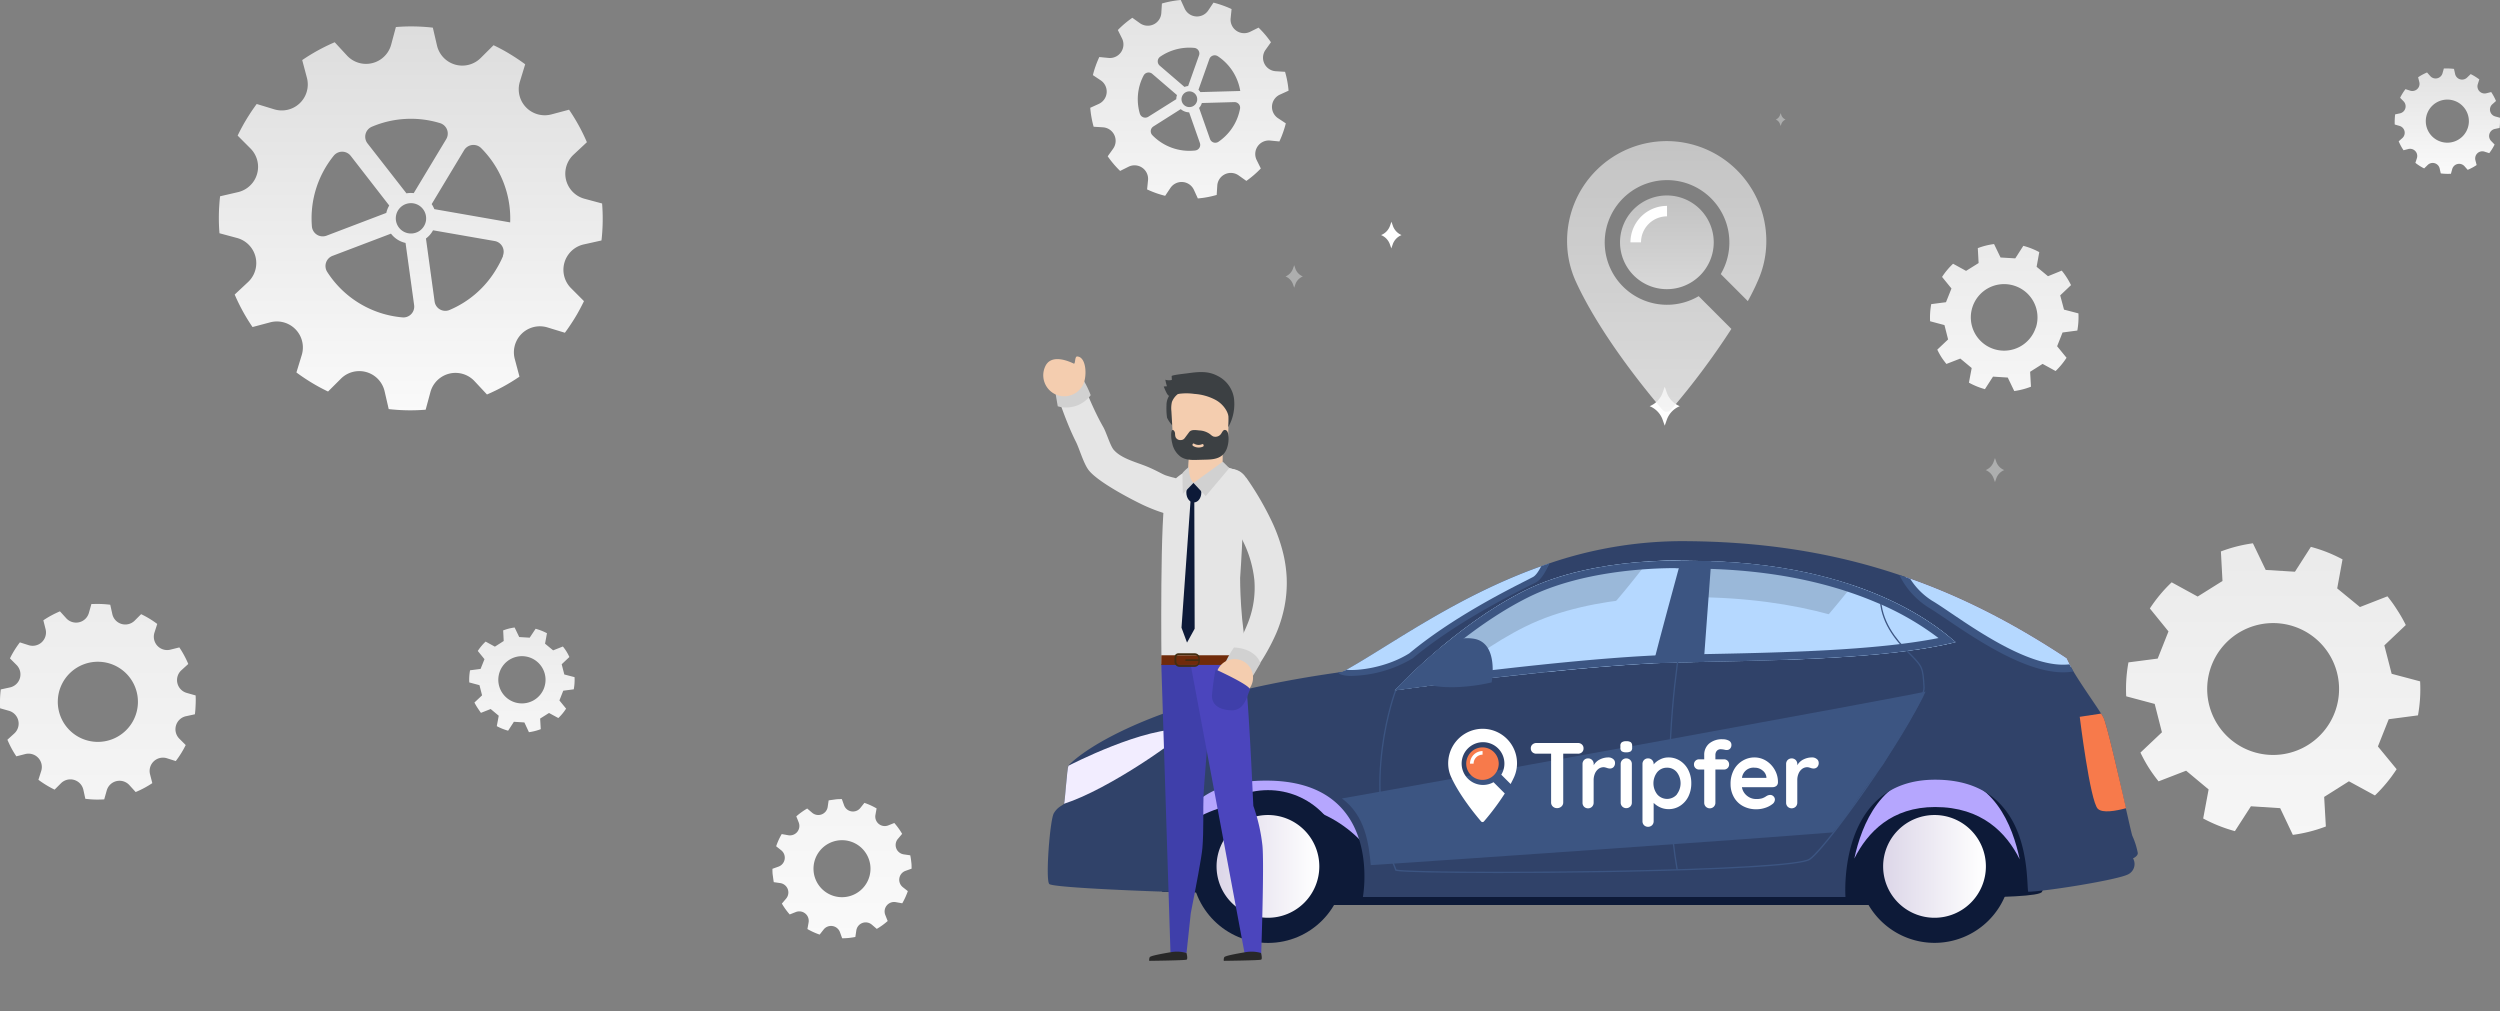 <svg xmlns="http://www.w3.org/2000/svg" xmlns:xlink="http://www.w3.org/1999/xlink" viewBox="0 0 769.34 311.19"><rect x="0" y="0" width="769.34" height="311.19" fill="#808080" stroke="none"/><defs><style>.cls-1{isolation:isolate;}.cls-2,.cls-26{opacity:0.8;}.cls-3{fill:url(#Безымянный_градиент_31);}.cls-4{fill:url(#Безымянный_градиент_31-2);}.cls-5{fill:url(#Безымянный_градиент_31-3);}.cls-6{fill:url(#Безымянный_градиент_31-4);}.cls-7{fill:url(#Безымянный_градиент_53);}.cls-8{fill:url(#Безымянный_градиент_31-5);}.cls-9{fill:url(#Безымянный_градиент_31-6);}.cls-10{fill:url(#Безымянный_градиент_51);}.cls-11{fill:#fff;}.cls-12{fill:#f1f2f2;opacity:0.4;}.cls-13{fill:#0d1a38;}.cls-14{fill:#b5a6fe;}.cls-14,.cls-22{mix-blend-mode:multiply;}.cls-15{fill:url(#linear-gradient);}.cls-16{fill:#304269;}.cls-17{fill:#f77a4b;}.cls-18{fill:#3c5582;}.cls-19{fill:#f2edff;}.cls-20,.cls-22{fill:#b5d8ff;}.cls-21{fill:#9ab8d9;}.cls-23{fill:#ded1fd;}.cls-24{fill:url(#linear-gradient-2);}.cls-25{fill:url(#Безымянный_градиент_31-7);}.cls-26{fill:url(#Безымянный_градиент_31-8);}.cls-27{fill:#e5e5e5;}.cls-28{fill:#3f3faa;}.cls-29{fill:#4b45bd;}.cls-30{fill:#a9cee6;}.cls-31{fill:#702b0a;}.cls-32{fill:#f4cdaf;}.cls-33{fill:#d1d1d1;}.cls-34{fill:#3c4043;}.cls-35{fill:#282828;}.cls-36{fill:#422d11;}</style><linearGradient id="Безымянный_градиент_31" x1="699.53" y1="328.81" x2="699.53" y2="-48.32" gradientUnits="userSpaceOnUse"><stop offset="0" stop-color="#fff"/><stop offset="1" stop-color="#cfcfcf"/></linearGradient><linearGradient id="Безымянный_градиент_31-2" x1="616.78" y1="156.61" x2="616.78" y2="-33.72" xlink:href="#Безымянный_градиент_31"/><linearGradient id="Безымянный_градиент_31-3" x1="160.62" y1="251.04" x2="160.62" y2="115.84" xlink:href="#Безымянный_градиент_31"/><linearGradient id="Безымянный_градиент_31-4" x1="259.12" y1="328.81" x2="259.12" y2="-48.32" xlink:href="#Безымянный_градиент_31"/><linearGradient id="Безымянный_градиент_53" x1="753.13" y1="59.31" x2="753.13" y2="-2.05" gradientUnits="userSpaceOnUse"><stop offset="0" stop-color="#fff"/><stop offset="0.87" stop-color="#d5d5d5"/><stop offset="1" stop-color="#cfcfcf"/></linearGradient><linearGradient id="Безымянный_градиент_31-5" x1="30.12" y1="328.81" x2="30.12" y2="-48.32" xlink:href="#Безымянный_градиент_31"/><linearGradient id="Безымянный_градиент_31-6" x1="366" y1="94.81" x2="366" y2="-63.31" xlink:href="#Безымянный_градиент_31"/><linearGradient id="Безымянный_градиент_51" x1="126.42" y1="328.81" x2="126.42" y2="-48.32" gradientUnits="userSpaceOnUse"><stop offset="0.48" stop-color="#fff"/><stop offset="1" stop-color="#cfcfcf"/></linearGradient><linearGradient id="linear-gradient" x1="4411.48" y1="266.63" x2="4443.09" y2="266.63" gradientTransform="matrix(-1, 0, 0, 1, 5022.62, 0)" gradientUnits="userSpaceOnUse"><stop offset="0.02" stop-color="#fff"/><stop offset="1" stop-color="#dcd6e8"/></linearGradient><linearGradient id="linear-gradient-2" x1="4616.58" y1="266.63" x2="4648.2" y2="266.63" xlink:href="#linear-gradient"/><linearGradient id="Безымянный_градиент_31-7" x1="512.92" y1="167.47" x2="512.92" y2="27.55" xlink:href="#Безымянный_градиент_31"/><linearGradient id="Безымянный_градиент_31-8" x1="512.96" y1="106.2" x2="512.96" y2="57.7" xlink:href="#Безымянный_градиент_31"/></defs><title>illustrations</title><g class="cls-1"><g id="auto"><g id="Слой_3" data-name="Слой 3"><path class="cls-3" d="M737.7,187.7a42.59,42.59,0,0,0-3-4.19l-8.46,3.3-7-5.74,1.64-8.93a45,45,0,0,0-9.74-3.85l-4.9,7.65-9-.55-3.94-8.2a45.39,45.39,0,0,0-9.85,2.51l.49,9.09-7.64,4.79-8-4.38a44.9,44.9,0,0,0-6.71,8.05l5.73,7.06L664,202.67l-9,1.17a45,45,0,0,0-.69,10.44l8.77,2.34,2.22,8.73-6.61,6.25a46.13,46.13,0,0,0,2.65,4.79,48.23,48.23,0,0,0,2.93,4.06l8.48-3.28,6.92,5.77L678,251.88a46.34,46.34,0,0,0,9.76,3.89l4.93-7.65,9,.58,3.9,8.22a45.52,45.52,0,0,0,10.16-2.58l-.52-9.1,7.62-4.81,8,4.36a45.69,45.69,0,0,0,6.68-8.08l-5.76-7,3.33-8.38,9-1.19a45.2,45.2,0,0,0,.66-10.46L736,207.35l-2.25-8.74,6.6-6.26A43.34,43.34,0,0,0,737.7,187.7Zm-18.88,30.61a20.29,20.29,0,1,1-13.05-25.58A20.28,20.28,0,0,1,718.82,218.31Z"/><path class="cls-4" d="M636,85.39a21.41,21.41,0,0,0-1.53-2.11L630.24,85l-3.5-2.9.82-4.51a22.51,22.51,0,0,0-4.91-1.94l-2.48,3.86-4.53-.27-2-4.14a22.38,22.38,0,0,0-5,1.26l.25,4.59-3.86,2.41-4-2.2a22.56,22.56,0,0,0-3.39,4.06l2.9,3.56L598.85,93l-4.54.59a22.66,22.66,0,0,0-.35,5.27l4.42,1.18,1.12,4.41-3.33,3.15A23,23,0,0,0,597.5,110c.47.72,1,1.4,1.48,2l4.28-1.66,3.5,2.91-.85,4.51a23.2,23.2,0,0,0,4.92,2l2.49-3.86,4.54.29,2,4.15A23.19,23.19,0,0,0,625,119l-.26-4.59,3.84-2.43,4,2.2a23.28,23.28,0,0,0,3.37-4.08l-2.9-3.55,1.67-4.23,4.55-.6a23.34,23.34,0,0,0,.34-5.28l-4.44-1.16L634,90.9l3.33-3.16A22.61,22.61,0,0,0,636,85.39Zm-9.53,15.45a10.24,10.24,0,1,1-6.58-12.91A10.23,10.23,0,0,1,626.51,100.84Z"/><path class="cls-5" d="M174.3,200.45a15.07,15.07,0,0,0-1.08-1.5l-3,1.19-2.49-2.06.59-3.21a16.91,16.91,0,0,0-3.49-1.38L163,196.24l-3.22-.2-1.41-2.94a15.78,15.78,0,0,0-3.53.9l.17,3.26L152.3,199l-2.86-1.56a16.09,16.09,0,0,0-2.41,2.88l2.06,2.53-1.2,3-3.24.42a16.12,16.12,0,0,0-.24,3.74l3.14.84.8,3.13L146,216.19a16.16,16.16,0,0,0,1,1.72c.33.51.68,1,1,1.46l3-1.18,2.48,2.07-.6,3.2a16.64,16.64,0,0,0,3.49,1.4l1.77-2.74,3.23.2,1.4,3a16.23,16.23,0,0,0,3.64-.93l-.19-3.26,2.73-1.72,2.87,1.56a15.69,15.69,0,0,0,2.39-2.9l-2.06-2.52,1.19-3,3.23-.42a16.25,16.25,0,0,0,.24-3.75l-3.15-.82-.81-3.14,2.37-2.24A16.18,16.18,0,0,0,174.3,200.45Zm-6.77,11a7.27,7.27,0,1,1-4.67-9.17A7.27,7.27,0,0,1,167.53,211.43Z"/><path class="cls-6" d="M259.75,247.81l-.68-1.9c-.69,0-1.38,0-2.07.11s-1.37.17-2,.3l-.29,2a2.92,2.92,0,0,1-4.77,1.8l-1.54-1.31a21.38,21.38,0,0,0-3.35,2.41l.74,1.87a2.91,2.91,0,0,1-3.23,3.94l-2-.36a20.5,20.5,0,0,0-1.71,3.76l1.58,1.25a2.92,2.92,0,0,1-.82,5l-1.9.68c0,.68,0,1.37.11,2.06s.17,1.37.3,2.05l2,.29a2.92,2.92,0,0,1,1.8,4.77l-1.31,1.54a21.77,21.77,0,0,0,2.41,3.34l1.87-.74a2.91,2.91,0,0,1,3.94,3.23l-.36,2a21.93,21.93,0,0,0,3.76,1.71l1.25-1.59a2.92,2.92,0,0,1,5,.83l.68,1.89a20.43,20.43,0,0,0,2.06-.1q1-.11,2-.3l.3-2a2.91,2.91,0,0,1,4.76-1.8l1.54,1.31a20.81,20.81,0,0,0,3.35-2.42l-.74-1.87a2.92,2.92,0,0,1,3.23-3.94l2,.36a21.84,21.84,0,0,0,1.71-3.75L277.81,273a2.91,2.91,0,0,1,.83-5l1.89-.68c0-.69,0-1.37-.1-2.06a19.86,19.86,0,0,0-.31-2.05l-2-.29a2.91,2.91,0,0,1-1.8-4.77l1.3-1.54a21.2,21.2,0,0,0-2.41-3.35l-1.87.75a2.92,2.92,0,0,1-3.94-3.23l.36-2a20.72,20.72,0,0,0-3.75-1.71l-1.26,1.58A2.91,2.91,0,0,1,259.75,247.81Zm8.09,18.65a8.77,8.77,0,1,1-9.59-7.86A8.77,8.77,0,0,1,267.84,266.46Z"/><path class="cls-7" d="M755.51,22.69l-.33-1.49c-.51-.06-1-.1-1.55-.12s-1,0-1.57,0l-.41,1.46a2.21,2.21,0,0,1-3.76.89l-1-1.13a15.52,15.52,0,0,0-2.75,1.48l.37,1.48a2.21,2.21,0,0,1-2.81,2.64l-1.45-.47a16.33,16.33,0,0,0-1.65,2.66l1.07,1.09a2.21,2.21,0,0,1-1.11,3.7l-1.49.32q-.09.77-.12,1.56a13.5,13.5,0,0,0,0,1.56l1.46.42a2.2,2.2,0,0,1,.88,3.75l-1.13,1a16.25,16.25,0,0,0,1.49,2.75l1.47-.38a2.21,2.21,0,0,1,2.65,2.81l-.47,1.45A15.92,15.92,0,0,0,746,51.83l1.09-1.06a2.2,2.2,0,0,1,3.69,1.11l.33,1.48c.51.07,1,.11,1.56.13s1,0,1.56,0l.41-1.47a2.21,2.21,0,0,1,3.76-.88l1,1.13a17,17,0,0,0,2.75-1.48l-.38-1.48a2.2,2.2,0,0,1,2.81-2.64l1.45.46a15.83,15.83,0,0,0,1.65-2.65l-1.07-1.1a2.21,2.21,0,0,1,1.11-3.69l1.49-.32a13.65,13.65,0,0,0,.12-1.56c0-.53,0-1.05,0-1.57l-1.47-.41a2.2,2.2,0,0,1-.88-3.75l1.13-1a16.2,16.2,0,0,0-1.48-2.75l-1.48.37a2.2,2.2,0,0,1-2.64-2.81l.46-1.45a16.46,16.46,0,0,0-2.65-1.64l-1.1,1.06A2.2,2.2,0,0,1,755.51,22.69Zm4.25,14.8a6.63,6.63,0,1,1-6.43-6.84A6.64,6.64,0,0,1,759.76,37.49Z"/><path class="cls-8" d="M34.54,188.86l-.61-2.76c-1-.12-1.92-.2-2.89-.23s-1.95,0-2.91,0l-.77,2.72a4.09,4.09,0,0,1-7,1.64l-1.91-2.1a30,30,0,0,0-5.11,2.76l.69,2.74a4.1,4.1,0,0,1-5.22,4.91l-2.69-.86a29.31,29.31,0,0,0-3.06,4.93l2,2A4.1,4.1,0,0,1,3,211.56l-2.76.6c-.12,1-.2,1.92-.23,2.9s0,1.94,0,2.9l2.72.77a4.1,4.1,0,0,1,1.65,7l-2.1,1.91a29.3,29.3,0,0,0,2.75,5.11l2.74-.7a4.1,4.1,0,0,1,4.91,5.22l-.86,2.7A30.66,30.66,0,0,0,16.8,243l2-2a4.1,4.1,0,0,1,6.86,2.06l.6,2.76c1,.12,1.93.2,2.9.23s1.95,0,2.91-.05l.77-2.72a4.09,4.09,0,0,1,7-1.64l1.91,2.1A30,30,0,0,0,46.87,241l-.7-2.74a4.1,4.1,0,0,1,5.22-4.91l2.7.86a30,30,0,0,0,3.06-4.93l-2-2a4.11,4.11,0,0,1,2.06-6.87l2.77-.6c.12-.95.19-1.92.22-2.9a28,28,0,0,0,0-2.9l-2.72-.77a4.1,4.1,0,0,1-1.64-7l2.1-1.91a30.22,30.22,0,0,0-2.75-5.1l-2.75.69a4.1,4.1,0,0,1-4.91-5.22l.86-2.69A29.31,29.31,0,0,0,43.43,189l-2,2A4.09,4.09,0,0,1,34.54,188.86Zm7.9,27.49a12.33,12.33,0,1,1-11.95-12.7A12.32,12.32,0,0,1,42.44,216.35Z"/><path class="cls-9" d="M393.91,29.1l2.63-1.2a30.24,30.24,0,0,0-1.08-5.8l-2.87-.18a4.17,4.17,0,0,1-3.14-6.58L391.12,13A29.91,29.91,0,0,0,387.3,8.5l-2.59,1.28a4.17,4.17,0,0,1-6-4.13L379,2.79c-.89-.42-1.81-.79-2.74-1.12s-1.88-.62-2.83-.86L371.83,3.2a4.17,4.17,0,0,1-7.27-.57L363.36,0a30.53,30.53,0,0,0-5.8,1.08L357.38,4a4.17,4.17,0,0,1-6.58,3.14l-2.34-1.67A30.5,30.5,0,0,0,344,9.24l1.29,2.59a4.17,4.17,0,0,1-4.14,6l-2.86-.28c-.41.89-.79,1.8-1.12,2.74a28.69,28.69,0,0,0-.85,2.83l2.39,1.59a4.17,4.17,0,0,1-.58,7.27l-2.62,1.19A30.49,30.49,0,0,0,336.55,39l2.87.18a4.17,4.17,0,0,1,3.13,6.58l-1.67,2.34a30.5,30.5,0,0,0,3.82,4.5l2.59-1.29a4.17,4.17,0,0,1,6,4.14L353,58.29c.89.41,1.8.79,2.73,1.12s1.88.61,2.83.85l1.6-2.39a4.16,4.16,0,0,1,7.26.58l1.2,2.62a30.39,30.39,0,0,0,5.8-1.08l.18-2.87A4.17,4.17,0,0,1,381.2,54l2.35,1.67A30.42,30.42,0,0,0,388,51.84l-1.28-2.59a4.17,4.17,0,0,1,4.13-6l2.86.28a28.59,28.59,0,0,0,1.12-2.74,28.75,28.75,0,0,0,.86-2.83l-2.4-1.59A4.16,4.16,0,0,1,393.91,29.1ZM372.17,18.17a1.74,1.74,0,0,1,2.59-.87A15.89,15.89,0,0,1,381.67,28l-12.28.34a4.35,4.35,0,0,0-.32-.43,2.23,2.23,0,0,0-.26-.27ZM357,17.47a15.85,15.85,0,0,1,10.55-2.73A1.73,1.73,0,0,1,369,17l-3.37,9.48a4.36,4.36,0,0,0-1.12.27l-7.66-6.58A1.74,1.74,0,0,1,357,17.47Zm11.43,13.18a2.42,2.42,0,1,1-2.31-2.53A2.42,2.42,0,0,1,368.42,30.65Zm-15.07,5.29a1.74,1.74,0,0,1-2.6-1,15.84,15.84,0,0,1,.29-9.71,15.53,15.53,0,0,1,.89-2,1.73,1.73,0,0,1,2.66-.5l7.6,6.53a4.17,4.17,0,0,0-.22,1.26Zm14.47,10.37a15.89,15.89,0,0,1-13.22-4.72,1.74,1.74,0,0,1,.32-2.67l8.43-5.34a4.11,4.11,0,0,0,2.58,1L369.25,44A1.74,1.74,0,0,1,367.82,46.31ZM381.6,33.47a16.15,16.15,0,0,1-.64,2.38,15.78,15.78,0,0,1-6,7.78,1.73,1.73,0,0,1-2.6-.86L369,33.21a3.85,3.85,0,0,0,.85-1.51l10-.28A1.73,1.73,0,0,1,381.6,33.47Z"/><path class="cls-10" d="M179.67,75.21,185.1,74a59.23,59.23,0,0,0,.19-11.38l-5.36-1.44a8,8,0,0,1-3.38-13.63l4.06-3.79a59.1,59.1,0,0,0-5.49-10l-5.38,1.43A8,8,0,0,1,160,25.08l1.62-5.3q-2.28-1.68-4.74-3.17c-1.63-1-3.31-1.89-5-2.7l-3.93,3.91a8,8,0,0,1-13.49-3.89l-1.26-5.42a58.32,58.32,0,0,0-11.37-.19l-1.44,5.36a8,8,0,0,1-13.64,3.38L103,13a58.4,58.4,0,0,0-10,5.49l1.43,5.38a8,8,0,0,1-10.11,9.75L79,32c-1.13,1.52-2.18,3.1-3.17,4.73s-1.89,3.32-2.7,5l3.91,3.92a8,8,0,0,1-3.89,13.5l-5.42,1.25a58.43,58.43,0,0,0-.19,11.38l5.35,1.44a8,8,0,0,1,3.39,13.63l-4.06,3.79a58.4,58.4,0,0,0,5.49,10l5.38-1.43a8,8,0,0,1,9.75,10.11l-1.62,5.3q2.26,1.68,4.73,3.17c1.64,1,3.31,1.89,5,2.7l3.92-3.91a8,8,0,0,1,13.5,3.89l1.25,5.42a58.34,58.34,0,0,0,11.37.19l1.45-5.36a8,8,0,0,1,13.63-3.38l3.79,4.06a58.78,58.78,0,0,0,10-5.49l-1.43-5.38a8,8,0,0,1,10.11-9.75l5.3,1.62q1.68-2.28,3.17-4.73c1-1.64,1.88-3.32,2.7-5l-3.91-3.92A8,8,0,0,1,179.67,75.21Zm-36.84-29a3.36,3.36,0,0,1,5.23-.64A30.67,30.67,0,0,1,157,68.44l-23.34-4.08a7.81,7.81,0,0,0-.44-.93,5.73,5.73,0,0,0-.38-.62ZM114.44,39a30.69,30.69,0,0,1,21-1.1,3.35,3.35,0,0,1,1.88,4.92l-10,16.61a8,8,0,0,0-2.24.07L113.12,44.16A3.34,3.34,0,0,1,114.44,39ZM131,68.33a4.67,4.67,0,1,1-3.39-5.67A4.68,4.68,0,0,1,131,68.33Zm-30.5,4.19a3.34,3.34,0,0,1-4.52-2.88,30.63,30.63,0,0,1,6.74-21.74,3.34,3.34,0,0,1,5.22.08l11.84,15.26a7.86,7.86,0,0,0-.9,2.28Zm23.33,25.15a30.64,30.64,0,0,1-23.14-14,3.35,3.35,0,0,1,1.63-4.93l18-6.84a7.74,7.74,0,0,0,4.48,2.86l2.64,19.11A3.34,3.34,0,0,1,123.78,97.67Zm31-18.94A31.13,31.13,0,0,1,152.62,83a30.48,30.48,0,0,1-14.3,12.4,3.33,3.33,0,0,1-4.58-2.64L131.08,73.4a7.74,7.74,0,0,0,2.18-2.53l19,3.31A3.34,3.34,0,0,1,154.75,78.73Z"/></g><path class="cls-11" d="M513,121l-.7-2-.71,2a7.07,7.07,0,0,1-3.93,4h0a7.07,7.07,0,0,1,3.93,4l.71,2,.7-2a7.07,7.07,0,0,1,3.93-4h0A7.07,7.07,0,0,1,513,121Z"/><path class="cls-11" d="M428.68,69.61l-.48-1.38-.49,1.38A4.82,4.82,0,0,1,425,72.34h0a4.78,4.78,0,0,1,2.67,2.72l.49,1.38.48-1.38a4.78,4.78,0,0,1,2.67-2.72h0A4.82,4.82,0,0,1,428.68,69.61Z"/><path class="cls-12" d="M398.67,82.77l-.4-1.17-.41,1.17a4.09,4.09,0,0,1-2.27,2.3h0a4.08,4.08,0,0,1,2.27,2.31l.41,1.16.4-1.16a4.08,4.08,0,0,1,2.27-2.31h0A4.09,4.09,0,0,1,398.67,82.77Z"/><path class="cls-12" d="M548.21,35.48l-.23-.67-.24.67a2.3,2.3,0,0,1-1.29,1.31h0a2.3,2.3,0,0,1,1.29,1.31l.24.67.23-.67a2.3,2.3,0,0,1,1.29-1.31h0A2.3,2.3,0,0,1,548.21,35.48Z"/><path class="cls-12" d="M614.36,142.2l-.44-1.25-.44,1.25a4.29,4.29,0,0,1-2.42,2.46h0a4.31,4.31,0,0,1,2.42,2.47l.44,1.24.44-1.24a4.34,4.34,0,0,1,2.42-2.47h0A4.32,4.32,0,0,1,614.36,142.2Z"/><path class="cls-11" d="M449.14,236.81l-.71-2-.7,2a7.1,7.1,0,0,1-3.93,4h0a7.1,7.1,0,0,1,3.93,4l.7,2,.71-2a7.07,7.07,0,0,1,3.93-4h0A7.07,7.07,0,0,1,449.14,236.81Z"/><path class="cls-11" d="M640.69,224.61l-.47-1.33-.46,1.33a4.68,4.68,0,0,1-2.59,2.64h0a4.68,4.68,0,0,1,2.59,2.64l.46,1.34.47-1.34a4.65,4.65,0,0,1,2.59-2.64h0A4.65,4.65,0,0,1,640.69,224.61Z"/></g><g id="Слой_23" data-name="Слой 23"><g id="car"><rect class="cls-13" x="383.87" y="271.97" width="200.06" height="6.52" transform="translate(967.8 550.47) rotate(-180)"/><path class="cls-13" d="M563.07,276c-7.14,0,8.6,0,9,0,6.83-.12,55.42,1.21,56.33-1.58,1-2.94,15.34-24.62,6.14-29.8s-21.21-13.43-21.21-13.43l-27.82-8-22.16,19.09-.94,13.91,1.18,11.31Z"/><path class="cls-13" d="M618.85,266.63a23.52,23.52,0,1,0-23.52,23.52A23.52,23.52,0,0,0,618.85,266.63Z"/><path class="cls-14" d="M595.5,248.35c-13.34,0-20.75,7.69-24.86,15.85,2.23-10.37,8.35-25.9,25-25.9,18,0,23.81,16.15,25.89,26.14C617.44,256.27,609.88,248.35,595.5,248.35Z"/><path class="cls-15" d="M611.13,266.63a15.81,15.81,0,1,0-15.8,15.8A15.8,15.8,0,0,0,611.13,266.63Z"/><path class="cls-13" d="M421.93,276c-.75-.08-64.25-1.58-64.25-1.58l-4.63-11.22-1.41-14.38s5.89-15.08,17.91-21.21,40.78-1.18,40.78-1.18l4.25-2.59,14.85,11.55Z"/><path class="cls-14" d="M388.4,246.8c-19.85,0-30.88,11.44-37,23.59,3.32-15.44,12.43-38.54,37.17-38.54,26.77,0,35.43,24,38.51,38.89C421.05,258.58,409.79,246.8,388.4,246.8Z"/><path class="cls-16" d="M360.63,274.46c-2.41,0-36.52-1.21-37.73-2.42s.19-19.7,1.4-21.77,2.82-2.42,3.13-2.92.9-10.84,1.36-11.7,19.21-19.91,84.37-28.89c14-7.55,35.6-24,63.48-33.34a126.87,126.87,0,0,1,40.51-6.89c47.81,0,83.71,12.91,118.81,36.1,2,4.84,9.69,15.09,11.3,18.13s8.47,35.45,8.94,36.45a23.22,23.22,0,0,1,1.68,5.32c0,1-1.47,1.61-1.47,1.61a3.53,3.53,0,0,1-1.48,4.91c-3.23,1.74-25.67,5.31-30.78,5.37-.74-3.16,1.63-34.48-28.63-34.48s-27.6,36.1-27.6,36.1H419.41s6.66-35.82-29.75-35.82S360.63,274.46,360.63,274.46Z"/><path class="cls-17" d="M645.57,248.89c-2.38-2.38-5.56-28.3-5.56-28.3l6.59-1c.27.44.5.82.66,1.12,1.1,2.08,4.66,17.88,7,28C651.09,249.57,647,250.3,645.57,248.89Z"/><path class="cls-18" d="M592.56,212.82c-1.65,4.22-8,13.78-13,22.34-6.53,8.05-10.8,15.83-15.55,21-25.76,2.11-117.19,8.45-142.18,10.07-.57-6.4-1.63-15.2-8.87-20.52C443.32,240.4,586.09,214.4,592.56,212.82Z"/><path class="cls-19" d="M365,224.48c-12.39-1.2-36.2,11.17-36.2,11.17-.46.86-1.06,11.2-1.36,11.7C341.37,242.9,364.51,226.53,365,224.48Z"/><path class="cls-20" d="M429.23,212.45s56.37-7.94,86.74-8.58,64.82-1,85.83-6.27c-2.95-2.31-26.26-25-81.73-25,0,0-29.09-1.66-50.74,9.1S429.23,212.45,429.23,212.45Z"/><path class="cls-21" d="M520.07,183.76s-29.09-1.67-50.74,9.09c-9.9,4.92-19.13,11.78-26.24,17.76-8.41,1.08-13.86,1.84-13.86,1.84s18.45-20,40.1-30.73,50.74-9.1,50.74-9.1c55.47,0,78.78,22.67,81.73,25-3.71.92-7.85,1.7-12.31,2.35C577.11,192.72,555,183.76,520.07,183.76Z"/><path class="cls-22" d="M600.48,197.91c-13.23,3.1-31.38,4.41-50.41,5.11a302,302,0,0,0,20-22.9c16.44,5.54,25.87,12.67,29.81,15.92C600.12,196.66,600.3,197.28,600.48,197.91Z"/><path class="cls-22" d="M507.1,172.8a120.55,120.55,0,0,1,13-.18h1.85c.26,10.39-.46,20.76-1,31.14l-4.9.1c-11.28.24-26.14,1.49-40.37,3C488.09,196.39,499,183.43,507.1,172.8Z"/><path class="cls-18" d="M515.67,172.53v2.35c2.66,0,4.25.09,4.26.09h.14c21.74,0,41,3.49,57.24,10.38a86.35,86.35,0,0,1,19.24,11c-19.64,3.91-48.89,4.51-74.94,5l-5.69.12c-23.85.5-64,5.54-80.1,7.66,6.82-6.53,20-18.14,34.56-25.36,16.24-8.06,37.08-8.94,45.29-8.94h0v-2.35Zm0,0c-8.94,0-29.8,1-46.34,9.19-21.65,10.75-40.1,30.73-40.1,30.73s56.37-7.94,86.74-8.58,64.82-1,85.83-6.27c-2.95-2.31-26.26-25-81.73-25,0,0-1.63-.09-4.4-.09Z"/><path class="cls-23" d="M637.33,205.34a27.69,27.69,0,0,1-1.37-2.71c-16-10.57-32.16-19-49.55-25a18.73,18.73,0,0,0,7.6,8.3C601.43,190.24,623,208.35,637.33,205.34Z"/><path class="cls-20" d="M637.33,205.34a27.69,27.69,0,0,1-1.37-2.71c-16-10.57-32.16-19-49.55-25a18.73,18.73,0,0,0,7.6,8.3C601.43,190.24,623,208.35,637.33,205.34Z"/><path class="cls-18" d="M594.6,184.88c1.42.83,3.38,2.15,5.65,3.69,9.6,6.49,25.44,17.19,36.59,15.87.36.68.78,1.42,1.24,2.19a18.09,18.09,0,0,1-3.15.27c-11.77,0-26.71-10.1-36-16.38-2.24-1.51-4.17-2.82-5.52-3.61a24.55,24.55,0,0,1-8.9-9.93l.06,0c1.09.37,2.18.74,3.26,1.13A21.64,21.64,0,0,0,594.6,184.88Z"/><path class="cls-20" d="M434.24,201.82c14.32-11.9,33.28-21,37.92-23.39a11.79,11.79,0,0,0,4.5-5c-27.54,9.24-49,25.37-63,33.05l-.1.27h-.4C413.7,208.41,425.27,207.47,434.24,201.82Z"/><path class="cls-18" d="M517.26,172.54c-1.84,6.75-6.36,23.34-8.45,31.59,2.5-.12,4.9-.21,7.16-.26l8.34-.17,2.3-31q-3.2-.1-6.54-.11S519.05,172.56,517.26,172.54Z"/><path class="cls-18" d="M461.06,268.67c9.76,0,20.87-.08,32-.26,18-.29,60.29-1.24,64-3.84,3.2-2.26,12.5-14.67,20-25.75s15.43-24,15.24-27.28c-.36-6.28-.45-6.49-4.83-10.87-4-4-8.61-9.59-8.61-17.2h-.41c0,7.76,4.67,13.42,8.74,17.49,4.35,4.35,4.36,4.47,4.71,10.6.34,6-28.93,48.33-35.11,52.68-2.49,1.76-26.32,3.17-63.74,3.77-29.56.47-60,.27-63.31-.42-10.92-26.28-.18-54.75-.07-55l-.38-.15c-.11.29-10.93,29,.11,55.44l0,.1.1,0C431.33,268.42,444.15,268.67,461.06,268.67Z"/><path class="cls-18" d="M515.93,267.67l.4-.07c-7.57-43.61,5.81-94.35,5.95-94.86l-.39-.11C521.75,173.14,508.35,224,515.93,267.67Z"/><path class="cls-18" d="M413.16,206.76l1.2-.65c3.28.38,12.16-.57,19.33-5.05,12.87-10.69,29.15-18.95,36.11-22.48l1.93-1c.95-.49,1.84-1.94,2.58-3.36l2.55-.88-.12.24c-1,2.1-2.31,4.72-4.14,5.68l-2,1c-6.91,3.51-23.09,11.72-35.81,22.29l-.1.07A38.33,38.33,0,0,1,416,208a10.33,10.33,0,0,1-3.35-.42,2,2,0,0,1-.94-.65Z"/><path class="cls-18" d="M429.23,212.45s5.27-.74,13.44-1.78a84.59,84.59,0,0,0-1.51-9.55C433.85,207.46,429.23,212.45,429.23,212.45Z"/><path class="cls-18" d="M440.47,210.83s1.8.76,7.56.63a57.06,57.06,0,0,0,11-1.46s2.36-12.21-5.55-13.45-13,5.41-13,5.41Z"/><ellipse class="cls-13" cx="390.23" cy="266.63" rx="23.52" ry="23.51" transform="translate(-0.9 1.33) rotate(-0.19)"/><path class="cls-24" d="M406,266.63a15.81,15.81,0,1,0-15.8,15.8A15.8,15.8,0,0,0,406,266.63Z"/><path class="cls-11" d="M454.45,224.43a10.65,10.65,0,0,0-8.78,11,10.07,10.07,0,0,0,.91,3.72c2.64,5.78,7.71,11.89,9.2,13.62a.58.58,0,0,0,.89,0,76.46,76.46,0,0,0,6.41-8.59l-3.47-3.47A6.58,6.58,0,1,1,462,238.4l2.87,2.87c.38-.7.73-1.4,1.05-2.09a10.41,10.41,0,0,0,.92-4.32A10.59,10.59,0,0,0,454.45,224.43Z"/><path class="cls-17" d="M461.21,235a5,5,0,1,1-5-5A5,5,0,0,1,461.21,235Z"/><path class="cls-11" d="M452.37,235h1.11a2.76,2.76,0,0,1,2.76-2.76v-1.11A3.88,3.88,0,0,0,452.37,235Z"/><path class="cls-11" d="M486.82,229.11a1.54,1.54,0,0,1,.49,1.2,1.52,1.52,0,0,1-.49,1.19,1.76,1.76,0,0,1-1.26.44h-4.5v15a1.62,1.62,0,0,1-.55,1.25,1.92,1.92,0,0,1-1.34.5,1.82,1.82,0,0,1-1.32-.5,1.66,1.66,0,0,1-.52-1.25v-15h-4.5a1.77,1.77,0,0,1-1.26-.45,1.58,1.58,0,0,1-.49-1.21,1.51,1.51,0,0,1,.5-1.17,1.77,1.77,0,0,1,1.25-.46h12.73A1.73,1.73,0,0,1,486.82,229.11Z"/><path class="cls-11" d="M496.42,233.58a1.45,1.45,0,0,1,.58,1.15,1.8,1.8,0,0,1-.45,1.33,1.5,1.5,0,0,1-1.09.44,2.72,2.72,0,0,1-1-.2l-.39-.11a2.2,2.2,0,0,0-.64-.09,2.61,2.61,0,0,0-1.44.46,3.48,3.48,0,0,0-1.13,1.39,5.2,5.2,0,0,0-.44,2.22V247a1.71,1.71,0,0,1-.49,1.25,1.66,1.66,0,0,1-1.23.5,1.68,1.68,0,0,1-1.24-.5A1.74,1.74,0,0,1,487,247V235.13a1.73,1.73,0,0,1,.48-1.25,1.68,1.68,0,0,1,1.24-.5,1.66,1.66,0,0,1,1.23.5,1.7,1.7,0,0,1,.49,1.25v.37a4.36,4.36,0,0,1,1.89-1.79,5.83,5.83,0,0,1,2.64-.62A2.19,2.19,0,0,1,496.42,233.58Z"/><path class="cls-11" d="M499.06,231.2a1.34,1.34,0,0,1-.41-1.12v-.54a1.29,1.29,0,0,1,.44-1.12,2.32,2.32,0,0,1,1.37-.32,2.36,2.36,0,0,1,1.41.32,1.37,1.37,0,0,1,.4,1.12v.54a1.3,1.3,0,0,1-.42,1.13,2.52,2.52,0,0,1-1.42.3A2.25,2.25,0,0,1,499.06,231.2Zm2.63,17a1.76,1.76,0,0,1-2.46,0,1.71,1.71,0,0,1-.49-1.25V235.13a1.7,1.7,0,0,1,.49-1.25,1.76,1.76,0,0,1,2.46,0,1.7,1.7,0,0,1,.49,1.25V247A1.71,1.71,0,0,1,501.69,248.22Z"/><path class="cls-11" d="M517,234.11a7.16,7.16,0,0,1,2.54,2.82,8.84,8.84,0,0,1,.93,4.1,9.07,9.07,0,0,1-.91,4.12A7.16,7.16,0,0,1,517,248a6.39,6.39,0,0,1-3.52,1,6.18,6.18,0,0,1-2.59-.55,6.9,6.9,0,0,1-2-1.37v5.62a1.7,1.7,0,0,1-.49,1.25,1.79,1.79,0,0,1-2.47,0,1.7,1.7,0,0,1-.48-1.26V235.13a1.73,1.73,0,0,1,.48-1.25,1.68,1.68,0,0,1,1.24-.5,1.66,1.66,0,0,1,1.23.5,1.7,1.7,0,0,1,.49,1.25v.11a6,6,0,0,1,1.92-1.5,5.49,5.49,0,0,1,2.58-.65A6.53,6.53,0,0,1,517,234.11Zm-1,10.36a5.59,5.59,0,0,0,0-6.86,3.77,3.77,0,0,0-3-1.36,3.82,3.82,0,0,0-3,1.36,5.58,5.58,0,0,0,0,6.86,4,4,0,0,0,6.05,0Z"/><path class="cls-11" d="M528.29,231.1a2,2,0,0,0-.4,1.22v1.35h2.61a1.58,1.58,0,0,1,1.15.44,1.53,1.53,0,0,1,.46,1.13,1.51,1.51,0,0,1-.46,1.13,1.58,1.58,0,0,1-1.15.45h-2.61V247a1.71,1.71,0,0,1-.49,1.25,1.76,1.76,0,0,1-2.46,0,1.71,1.71,0,0,1-.49-1.25V236.82H522.9a1.54,1.54,0,0,1-1.14-.45,1.48,1.48,0,0,1-.46-1.13,1.49,1.49,0,0,1,.46-1.13,1.54,1.54,0,0,1,1.14-.44h1.55v-1.32a4.5,4.5,0,0,1,1.48-3.5,6.08,6.08,0,0,1,4.26-1.35,3.73,3.73,0,0,1,1.84.43,1.41,1.41,0,0,1,.79,1.32,1.57,1.57,0,0,1-.4,1.12,1.3,1.3,0,0,1-1,.43l-.3,0-.33-.06a5.22,5.22,0,0,0-1.15-.17A1.6,1.6,0,0,0,528.29,231.1Z"/><path class="cls-11" d="M546.71,241.81a1.84,1.84,0,0,1-1.2.43h-9.46a4.27,4.27,0,0,0,1.57,2.65,4.41,4.41,0,0,0,2.78,1,6.31,6.31,0,0,0,1.84-.21,5.34,5.34,0,0,0,1-.46,5.46,5.46,0,0,1,.53-.33,2.17,2.17,0,0,1,1-.26,1.38,1.38,0,0,1,1,.43,1.36,1.36,0,0,1,.43,1,1.8,1.8,0,0,1-.8,1.41,7,7,0,0,1-2.15,1.12,8.57,8.57,0,0,1-2.72.45,8.42,8.42,0,0,1-4.2-1,7,7,0,0,1-2.77-2.77,8,8,0,0,1-1-4,8.81,8.81,0,0,1,1-4.33,7.26,7.26,0,0,1,2.72-2.85,7,7,0,0,1,3.61-1,6.78,6.78,0,0,1,3.57,1,7.72,7.72,0,0,1,2.68,2.79,7.43,7.43,0,0,1,1,3.78A1.47,1.47,0,0,1,546.71,241.81Zm-10.64-2.44h7.52v-.2a3,3,0,0,0-1.18-2.06,3.69,3.69,0,0,0-2.41-.86A3.56,3.56,0,0,0,536.07,239.37Z"/><path class="cls-11" d="M559.09,233.58a1.43,1.43,0,0,1,.59,1.15,1.76,1.76,0,0,1-.46,1.33,1.49,1.49,0,0,1-1.09.44,2.71,2.71,0,0,1-1-.2l-.39-.11a2.2,2.2,0,0,0-.64-.09,2.61,2.61,0,0,0-1.44.46,3.39,3.39,0,0,0-1.13,1.39,5.05,5.05,0,0,0-.44,2.22V247a1.75,1.75,0,0,1-.49,1.25,1.78,1.78,0,0,1-2.47,0,1.74,1.74,0,0,1-.48-1.25V235.13a1.73,1.73,0,0,1,.48-1.25,1.78,1.78,0,0,1,2.47,0,1.74,1.74,0,0,1,.49,1.25v.37a4.36,4.36,0,0,1,1.89-1.79,5.83,5.83,0,0,1,2.64-.62A2.15,2.15,0,0,1,559.09,233.58Z"/></g><g class="cls-2"><path class="cls-25" d="M512.91,43.42a30.7,30.7,0,0,0-30.66,30.67,29.93,29.93,0,0,0,2.68,12.52c7.67,16.77,22.37,34.49,26.69,39.52a1.7,1.7,0,0,0,1.29.59,1.68,1.68,0,0,0,1.3-.59,230.92,230.92,0,0,0,18.6-24.91L522.74,91.14a19.18,19.18,0,1,1,6.8-6.8l8.33,8.33c1.09-2,2.11-4,3-6.06a29.78,29.78,0,0,0,2.69-12.52A30.71,30.71,0,0,0,512.91,43.42Z"/></g><path class="cls-26" d="M527.38,74.58A14.42,14.42,0,1,1,513,60.15,14.44,14.44,0,0,1,527.38,74.58Z"/><path class="cls-11" d="M501.75,74.58H505a8,8,0,0,1,8-8V63.36A11.23,11.23,0,0,0,501.75,74.58Z"/><g id="guy_02"><path class="cls-27" d="M358.58,158l-.55-.15-.46-.15-.88-.29c-.57-.2-1.14-.41-1.69-.63-1.11-.43-2.2-.9-3.27-1.4-2.13-1-13.78-6.82-16.77-10.78-1.55-2.09-2.81-6.57-3.85-8.63s-1.92-4.11-2.75-6.17-1.58-4.12-2.3-6.19c-.35-1-.69-2.07-1-3.11l-.49-1.57-.23-.78-.12-.38-.05-.18,0-.07h0l0,0,0,.12c3-1.91-6.93,4.14,8.24-1.92a4.29,4.29,0,1,1-8.56.54c15.16-6.07,5.22,0,8.24-1.91l.06.15,0,.1,0,.09,0,.12.07.2.14.37.27.73.54,1.45c.37,1,.75,1.92,1.14,2.87q1.15,2.86,2.45,5.63c.86,1.83,1.77,3.63,2.74,5.32s2.14,5.73,3.2,7c2.28,2.7,6.8,3.78,10.26,5.19,2.74,1.12,4.84,2.4,5.73,2.7.44.15.88.28,1.32.41l.64.18.3.07.22.05a5.65,5.65,0,0,1-2.71,11Z"/><path class="cls-28" d="M370.37,244.61c.17-4.37,3.33-37.55,2.15-42.54-.53-2.23,4.43.88,1.45-.36.41-6.09.56-10.39.33-11.82-1.27-7.89-16.92,14.68-16.92,14.68L360.19,293l3.74.16,0,.32.06-.31,1.15.05s.52-4.76,1.31-12.23c1.56-7.89,3.32-17.12,3.57-20C370.47,255.63,370.2,249,370.37,244.61Z"/><path class="cls-29" d="M388.48,260.06A54.41,54.41,0,0,0,385.7,248c-.23-4-1.74-41.47-3.31-44.94-2.14-4.74-10.67-3.24-10.67-3.24l.48,2.37h-.35a52.4,52.4,0,0,1-5.58,1.59l16.83,90.09,5,.21S389.1,265.51,388.48,260.06Z"/><path class="cls-27" d="M357.43,204.38s-.56-47.92,1.43-52.85c3.36-8.32,15.13-10.39,23-6.12,1.78,4.81-.23,32.47-.23,32.47s-.09,14.29,2.71,25.59C380.75,202.23,357.43,204.38,357.43,204.38Z"/><path class="cls-30" d="M365.58,151.16c0,.39.2.7.46.7s.47-.31.47-.7-.2-.69-.46-.69S365.59,150.78,365.58,151.16Z"/><path class="cls-13" d="M369.69,151.56c0,1.69-1,3.06-2.31,3.06s-2.3-1.37-2.3-3.06,1-3.05,2.3-3.05S369.69,149.88,369.69,151.56Z"/><polygon class="cls-31" points="357.36 204.62 386.44 204.62 386.47 201.65 357.39 201.65 357.36 204.62"/><path class="cls-27" d="M383.58,147.08a92.1,92.1,0,0,1,8.15,14.13,52.29,52.29,0,0,1,2.88,8,39.51,39.51,0,0,1,1.35,8.64,37.87,37.87,0,0,1-.67,8.78,41.36,41.36,0,0,1-2.54,8.25A63.53,63.53,0,0,1,384.19,209a4.28,4.28,0,0,1-6.89-5.09l0-.05a55.06,55.06,0,0,0,6.82-12.38,29.4,29.4,0,0,0,1.89-13,35.05,35.05,0,0,0-3.91-12.74,81.77,81.77,0,0,0-7.73-12.08h0a5.65,5.65,0,1,1,9-6.78Z"/><path class="cls-32" d="M369.76,148.61a21.13,21.13,0,0,0-2.25,0,1.75,1.75,0,0,0-1.43.29c-1.36-4.1.87-12.26-.5-15.82,2.86.19,10.65,1.93,10.65,1.93s.08,4.67,0,8.62c-.66,3.28-2.35,6.07-4.69,7.18A2.52,2.52,0,0,0,369.76,148.61Z"/><path class="cls-33" d="M367.27,148.62,364,152s-.16-5.85-.11-6.3,1.95-2,1.95-2S365.74,147.13,367.27,148.62Z"/><path class="cls-33" d="M385.13,208.64c.25-.21,2.74-4.56,2.74-4.56s-1.1-4.4-8.13-4.84a31.13,31.13,0,0,0-2.86,5.12Z"/><path class="cls-32" d="M376.59,213.16a5.7,5.7,0,1,1,7.93-1.29A5.65,5.65,0,0,1,376.59,213.16Z"/><path class="cls-33" d="M324.79,120.62c0,.33.72,4.41.72,4.41a9.36,9.36,0,0,0,10.14-3.43,31.73,31.73,0,0,0-2.6-5.25Z"/><path class="cls-32" d="M321.69,112.69c1.52-3.2,5.52-2.34,8.74-.8.56.28.23-2.22,1.06-2.19,2.81.11,3.1,6,1.85,8.59a6.46,6.46,0,0,1-11.65-5.6Z"/><path class="cls-34" d="M362.62,123.45a12.14,12.14,0,0,0-1.16,5.44,1.74,1.74,0,0,1-.38,1.39c-.41.34,0,1-.34.6a9,9,0,0,1-1.59-2.33,19.5,19.5,0,0,1-.18-3.74,5.47,5.47,0,0,1,.86-3.08,6.1,6.1,0,0,1,1.44-1.24,7.79,7.79,0,0,1,2.44-1.27c1.54-.38,2.52.14,1.21,1.31A9.6,9.6,0,0,0,362.62,123.45Z"/><path class="cls-32" d="M373.35,144.15l-6.38.95a40.22,40.22,0,0,1-.86-5.67c-1.88-.23-4.1-.73-4.84-2.68a6.7,6.7,0,0,1-.31-2l-.48-8.24a8.31,8.31,0,0,1,.17-2.82,5.69,5.69,0,0,1,3.24-3.23,12,12,0,0,1,11.06.11,6,6,0,0,1,2.32,2.14,9.67,9.67,0,0,1,.82,5.09l-.09,4.84c0,1.85-.2,4-1.56,5-.72.55-1.69.7-2.3,1.4C373.06,140.38,373.69,142.46,373.35,144.15Z"/><path class="cls-34" d="M360.74,136.42a6.74,6.74,0,0,0,2.64,4.17c1.55,1,3.44,1,5.22.93l2.92-.08c2.47-.08,4.9-.54,6-3.34a8.81,8.81,0,0,0,.48-4.18,2.73,2.73,0,0,0-.3-1.11.89.89,0,0,0-.88-.5c-.43.09-.67.59-.93,1a2.13,2.13,0,0,1-2.53,1,3.57,3.57,0,0,1-.74-.5l-.28-.23a6.12,6.12,0,0,0-3.26-1.12c-1-.09-2.46-.39-3.14.53l-1.2,1.61a2.22,2.22,0,0,1-.55.59,1.57,1.57,0,0,1-.76.23,1.59,1.59,0,0,1-1.67-.92,3.45,3.45,0,0,1-.15-1,1.61,1.61,0,0,0-.29-.9c-.78-.9-.91.6-.92,1.11A11,11,0,0,0,360.74,136.42Zm6.73.11a2.63,2.63,0,0,0,2.48.15c.44-.16.66.61.23.77a3.28,3.28,0,0,1-3-.2C366.74,137,367.06,136.27,367.47,136.53Z"/><path class="cls-34" d="M359.11,118.86a13.57,13.57,0,0,1-.49-2,3.83,3.83,0,0,0,2,.06l-.06-1.18c0-.33,4.35-.79,4.7-.84,3.31-.45,6.34-.87,9.44.78a9.22,9.22,0,0,1,5,6.64,14.34,14.34,0,0,1-1.73,9.14,20.49,20.49,0,0,0,.1-3.31,6.51,6.51,0,0,0-.81-2.05,8.49,8.49,0,0,0-3.12-3,16.19,16.19,0,0,0-6.59-1.88,17.3,17.3,0,0,0-6.65.34c-1,.32-1.12.58-1.77-.4a16.35,16.35,0,0,1-1-2.22Z"/><path class="cls-35" d="M365.12,293.26a10.9,10.9,0,0,0-4.93-.22c-2.64.46-6.13,1.08-6.38,1.53a1.94,1.94,0,0,0-.14,1.12s11-.13,11.48-.37S365.12,293.26,365.12,293.26Z"/><path class="cls-35" d="M388.06,293.26a10.86,10.86,0,0,0-4.92-.22c-2.65.46-6.14,1.08-6.39,1.53a2,2,0,0,0-.14,1.12s11-.13,11.48-.37S388.06,293.26,388.06,293.26Z"/><path class="cls-28" d="M374.07,206s11.39,5.16,10.58,6.35-1.39,6.5-5.89,6.24-5.82-2.39-5.8-4.52A79.18,79.18,0,0,1,374.07,206Z"/><path class="cls-36" d="M367.68,205.21H363a1.53,1.53,0,0,1-1.11-.46,1.57,1.57,0,0,1-.46-1.12l0-1.38a1.21,1.21,0,0,1,1.21-1.21h5a1.55,1.55,0,0,1,1.57,1.58v1A1.6,1.6,0,0,1,367.68,205.21Zm-5-3.63a.67.67,0,0,0-.67.67l0,1.38a1.07,1.07,0,0,0,.3.74,1,1,0,0,0,.73.3h4.68a1,1,0,0,0,1.05-1v-1a1,1,0,0,0-.29-.74,1.07,1.07,0,0,0-.74-.3Z"/><path class="cls-36" d="M369,203.42H365a.27.27,0,1,1,0-.54H369a.27.27,0,1,1,0,.54Z"/><polygon class="cls-33" points="371.05 152.66 367.27 148.62 376.3 142.08 378.3 144.05 371.05 152.66"/><polygon class="cls-13" points="366.46 152.88 363.59 193.16 365.29 197.75 367.64 193.48 367.53 153.2 366.46 152.88"/></g></g></g></svg>